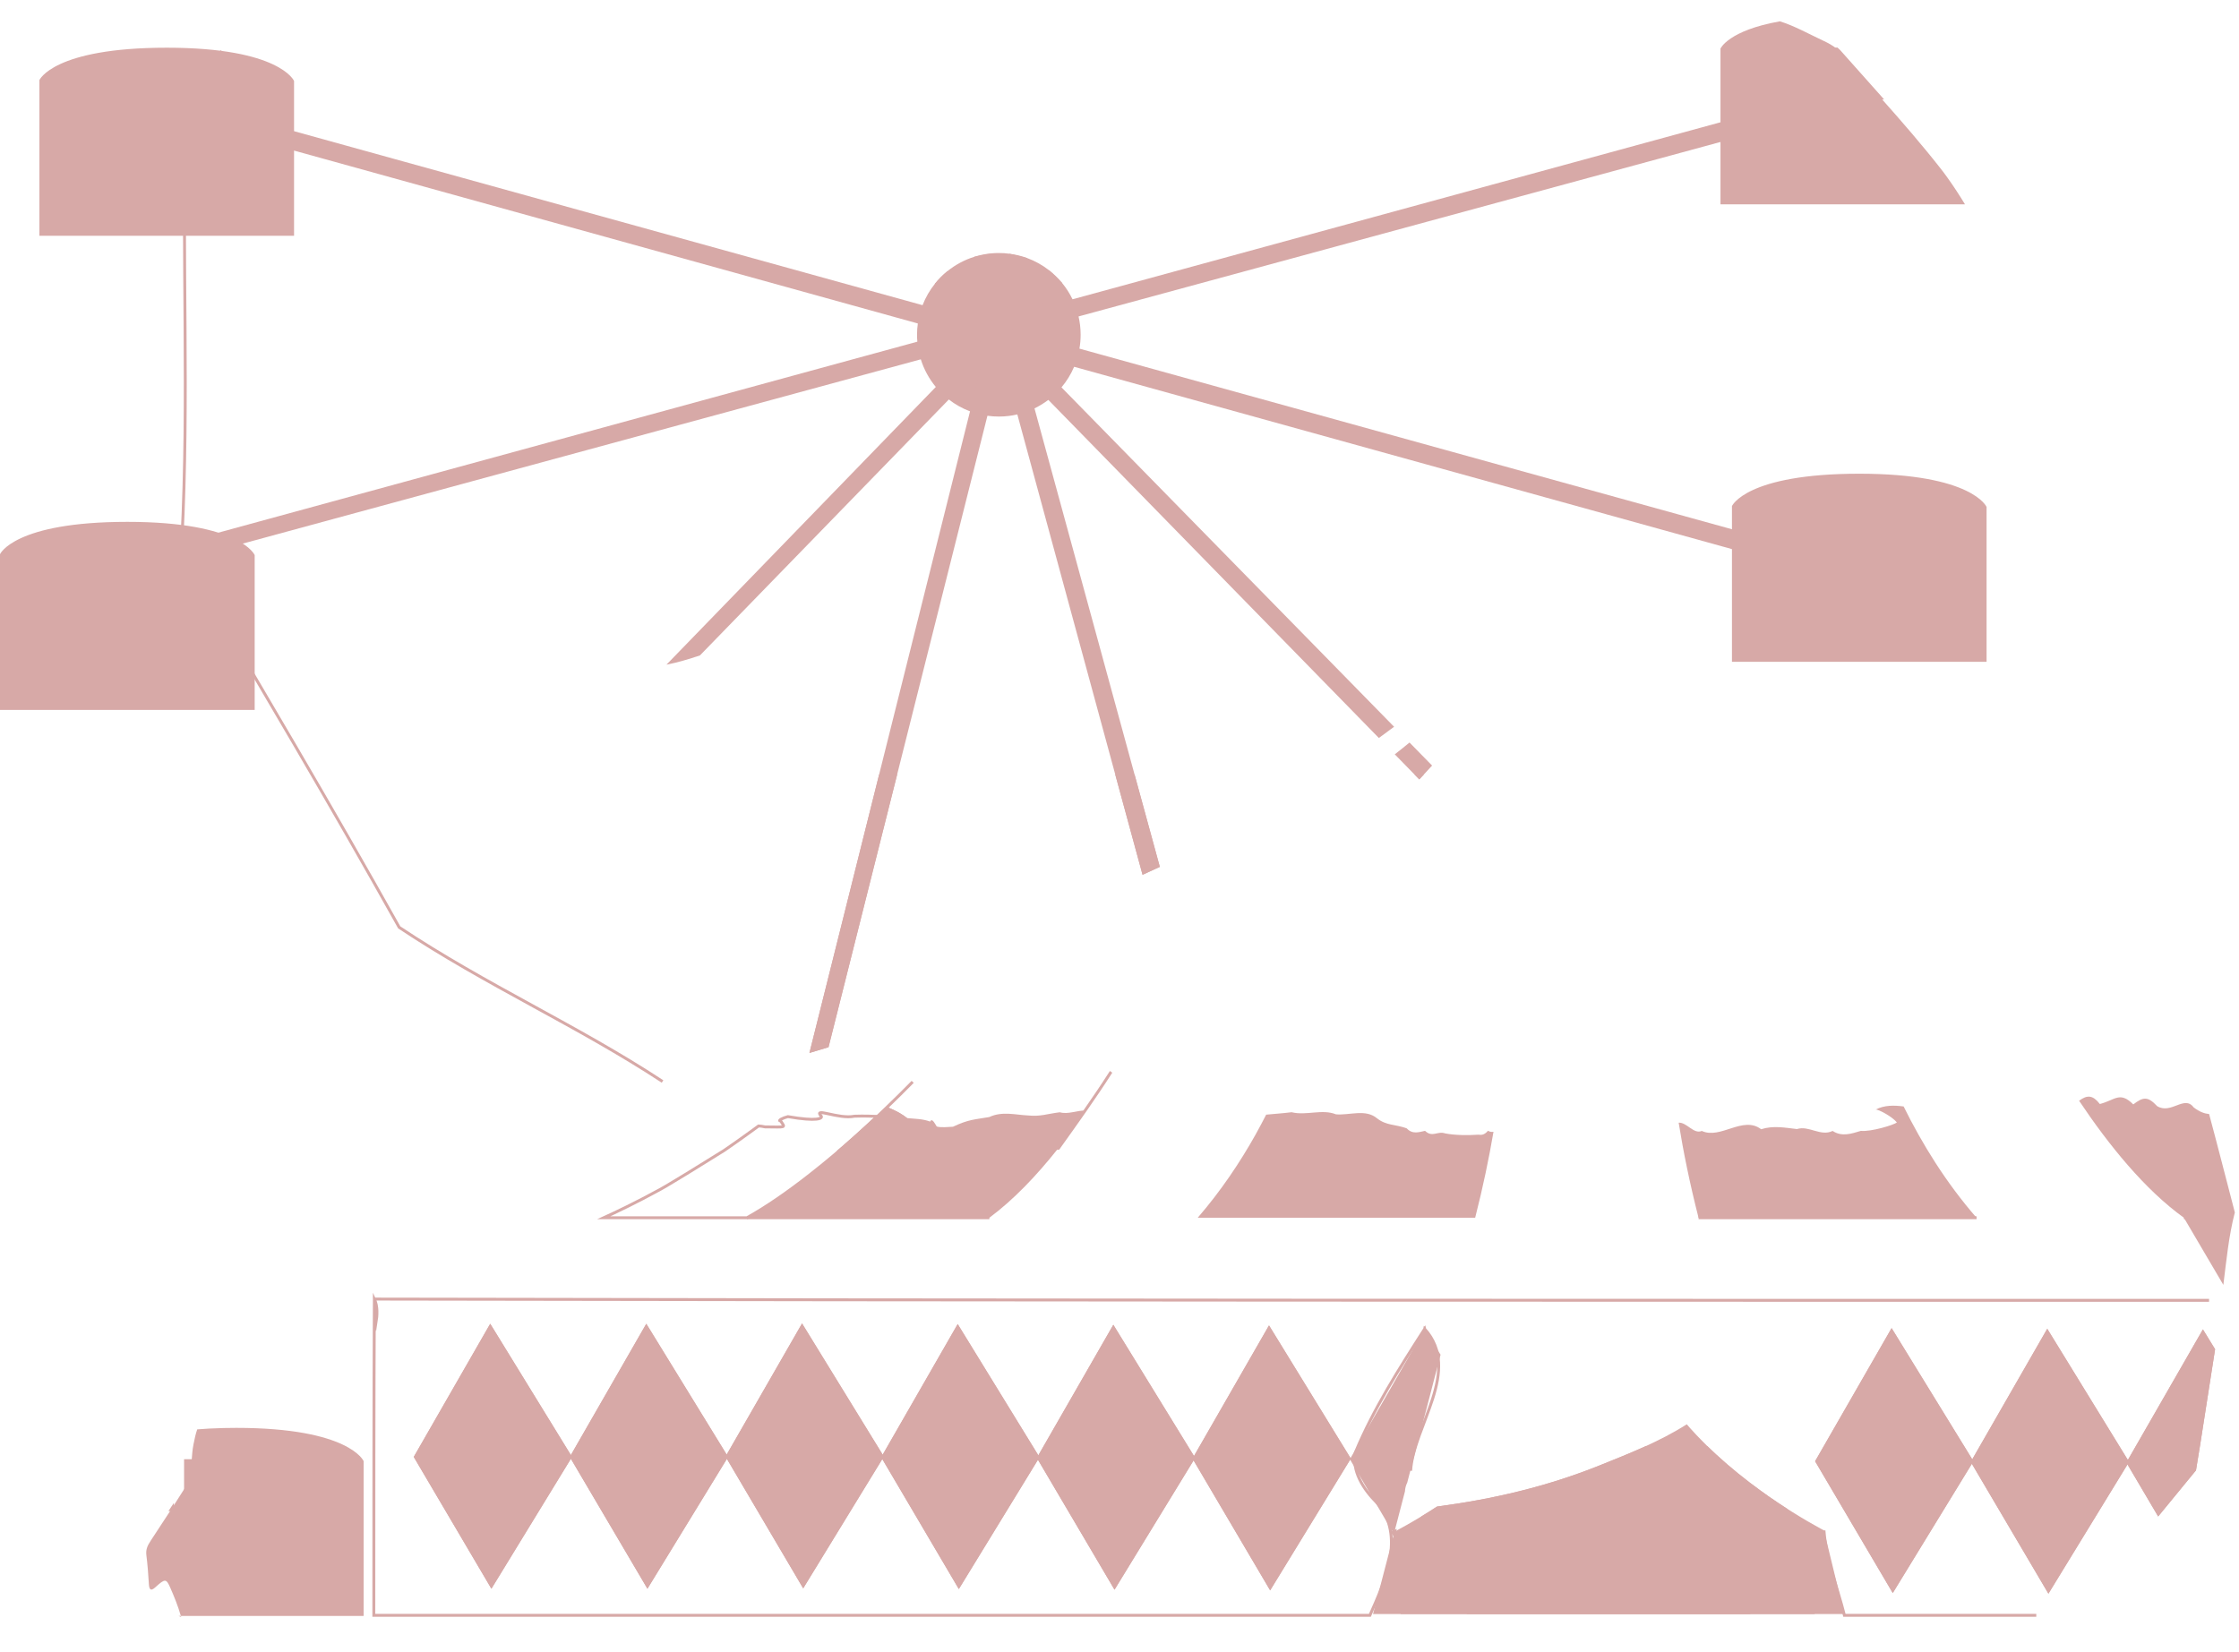 <svg width="103" height="76" viewBox="0 0 103 76" fill="none" xmlns="http://www.w3.org/2000/svg">
<path d="M64.149 70.479L64.123 70.582L64.082 70.514C64.104 70.503 64.126 70.491 64.149 70.479Z" stroke="#D7A9A7" stroke-width="0.134" stroke-miterlimit="10"/>
<path d="M83.908 70.421C83.855 70.393 83.798 70.363 83.74 70.329C83.391 70.138 82.96 69.891 82.477 69.588C82.397 69.538 82.315 69.486 82.232 69.433C82.218 69.425 82.205 69.416 82.192 69.408C82.065 69.326 81.937 69.241 81.805 69.155C81.66 69.058 81.512 68.958 81.36 68.852C81.23 68.76 81.097 68.665 80.962 68.567C80.304 68.09 79.612 67.539 78.941 66.919C78.886 66.867 78.829 66.816 78.774 66.762C78.698 66.689 78.619 66.614 78.541 66.539C78.443 66.443 78.344 66.344 78.248 66.244C78.176 66.171 78.104 66.096 78.033 66.021C78.006 65.993 77.979 65.964 77.953 65.934C77.891 65.87 77.831 65.803 77.771 65.736C77.711 65.669 77.654 65.603 77.596 65.536C76.356 66.328 74.948 66.882 73.596 67.425C71.163 68.403 68.688 68.98 66.109 69.321C65.859 69.485 65.619 69.635 65.392 69.771C64.898 70.071 64.471 70.308 64.15 70.479L64.123 70.582L63.163 74.266H84.841L83.908 70.421Z" fill="#D7A9A7"/>
<path d="M40.582 67.021L36.951 72.955L33.455 67.021L36.899 61.027L40.582 67.021Z" fill="#D7A9A7"/>
<path d="M47.742 67.052L44.111 72.987L40.617 67.052L44.059 61.056L47.742 67.052Z" fill="#D7A9A7"/>
<path d="M54.902 67.082L51.273 73.017L47.777 67.082L51.219 61.088L54.902 67.082Z" fill="#D7A9A7"/>
<path d="M62.063 67.114L58.432 73.048L54.937 67.114L58.381 61.118L62.063 67.114Z" fill="#D7A9A7"/>
<path d="M90.705 67.236L87.074 73.17L83.578 67.236L87.022 61.242L90.705 67.236Z" fill="#D7A9A7"/>
<path d="M97.864 67.267L94.235 73.2L90.739 67.267L94.182 61.272L97.864 67.267Z" fill="#D7A9A7"/>
<path d="M100.958 67.627C101.027 67.226 101.092 66.824 101.155 66.419C101.38 64.978 101.605 63.537 101.83 62.096L101.342 61.301L97.897 67.297L99.29 69.661C99.845 68.982 100.402 68.305 100.958 67.627Z" fill="#D7A9A7"/>
<path d="M33.417 67.037L29.786 72.972L26.29 67.037L29.734 61.042L33.417 67.037Z" fill="#D7A9A7"/>
<path d="M26.237 67.037L22.608 72.972L19.112 67.037L22.554 61.042L26.237 67.037Z" fill="#D7A9A7"/>
<path d="M64.737 68.219L66.27 62.336L65.541 61.148L65.511 61.202L62.098 67.144L63.774 69.992L64.083 70.515C64.104 70.503 64.126 70.491 64.149 70.48L64.632 68.622C64.639 68.484 64.674 68.346 64.737 68.219Z" fill="#D7A9A7"/>
<path d="M82.231 69.435V69.433C82.218 69.425 82.205 69.416 82.191 69.408C82.065 69.326 81.936 69.241 81.805 69.155C81.66 69.058 81.511 68.958 81.36 68.852C81.23 68.76 81.097 68.665 80.962 68.567C80.303 68.09 79.612 67.539 78.94 66.919C78.885 66.867 78.829 66.816 78.774 66.762C78.697 66.689 78.619 66.614 78.54 66.539H75.713C75.013 66.857 74.297 67.144 73.595 67.425C71.162 68.403 68.688 68.98 66.107 69.321C65.857 69.483 65.617 69.636 65.392 69.771L64.431 74.266H83.481L82.231 69.435Z" fill="#D7A9A7"/>
<path d="M80.522 74.266H67.475L68.976 68.953H79.042L80.522 74.266Z" fill="#D7A9A7"/>
<path d="M65.88 35.226C65.757 35.361 65.63 35.497 65.504 35.634C65.434 35.711 65.362 35.785 65.29 35.862L65.067 35.634L64.164 34.709C64.394 34.529 64.621 34.349 64.842 34.166L65.88 35.226Z" fill="#D7A9A7"/>
<path d="M51.113 49.318C51.108 49.325 51.104 49.331 51.101 49.338C50.718 49.936 50.321 50.521 49.918 51.101C49.531 51.657 49.138 52.207 48.745 52.757C48.727 52.783 48.708 52.808 48.69 52.835C48.688 52.835 48.685 52.835 48.683 52.835C46.48 52.835 44.278 52.835 42.07 52.853C41.788 52.853 41.505 52.857 41.223 52.86C40.472 52.867 39.722 52.877 38.969 52.888C38.897 52.89 38.824 52.89 38.752 52.892C38.726 52.892 38.699 52.893 38.672 52.893C38.696 52.873 38.719 52.853 38.742 52.833C38.826 52.765 38.901 52.708 38.969 52.66C39.692 52.152 39.632 52.722 38.969 52.862C38.902 52.877 38.831 52.887 38.752 52.892C38.726 52.892 38.699 52.893 38.672 52.893C38.696 52.873 38.719 52.853 38.742 52.833C38.817 52.767 38.894 52.702 38.969 52.635C38.974 52.63 38.979 52.627 38.984 52.622C39.132 52.492 39.281 52.36 39.429 52.227C39.584 52.089 39.737 51.949 39.89 51.807C40.049 51.662 40.205 51.517 40.362 51.371C40.362 51.369 40.362 51.369 40.364 51.369C40.514 51.227 40.663 51.084 40.812 50.941C41.207 50.561 41.6 50.173 41.986 49.78" stroke="#D7A9A7" stroke-width="0.134" stroke-miterlimit="10"/>
<path d="M16.728 67.231V74.355H8.32C8.181 73.876 8.015 73.472 7.84 73.072C7.65 72.635 7.6 72.624 7.155 73.028C6.937 73.228 6.865 73.157 6.848 72.879C6.82 72.435 6.79 71.994 6.735 71.574C6.702 71.319 6.767 71.141 6.932 70.894C7.245 70.421 7.558 69.945 7.868 69.465C7.888 69.433 7.908 69.402 7.93 69.37C8.131 69.055 8.333 68.739 8.535 68.42V67.211H8.816C8.833 66.963 8.851 66.714 8.901 66.459C8.951 66.198 9.004 65.965 9.073 65.77C9.248 65.755 9.431 65.743 9.621 65.733C9.833 65.721 10.053 65.713 10.283 65.708C10.471 65.703 10.667 65.701 10.869 65.701C16.083 65.701 16.728 67.231 16.728 67.231Z" fill="#D7A9A7"/>
<path d="M15.883 67.21H13.628V69.465H15.883V67.21Z" stroke="#D7A9A7" stroke-width="0.134" stroke-miterlimit="10"/>
<path d="M7.93 69.37V69.465H7.868C7.888 69.433 7.908 69.402 7.93 69.37Z" stroke="#D7A9A7" stroke-width="0.134" stroke-miterlimit="10"/>
<path d="M13.044 67.21H8.535V69.465H13.044V67.21Z" stroke="#D7A9A7" stroke-width="0.134" stroke-miterlimit="10"/>
<path d="M42.07 51.827V56.032H34.363C35.256 55.535 36.236 54.859 37.253 54.061C37.626 53.77 38.004 53.461 38.386 53.14C38.481 53.058 38.576 52.977 38.672 52.893C38.696 52.873 38.719 52.853 38.742 52.833C38.817 52.767 38.894 52.702 38.969 52.635C38.974 52.63 38.979 52.627 38.984 52.622C39.132 52.492 39.28 52.36 39.429 52.227C39.584 52.089 39.737 51.949 39.89 51.807C40.049 51.662 40.205 51.517 40.362 51.37V51.369H40.364C40.513 51.227 40.663 51.084 40.812 50.941C41.248 51.112 41.54 51.294 41.73 51.447C42.001 51.665 42.07 51.827 42.07 51.827Z" fill="#D7A9A7"/>
<path d="M41.225 51.807V54.061H38.971V52.635C39.277 52.367 39.586 52.09 39.892 51.807H41.225Z" fill="#D7A9A7"/>
<path d="M33.454 67.021L36.949 72.955L40.58 67.021L36.898 61.027L33.454 67.021Z" stroke="#D7A9A7" stroke-width="0.134" stroke-miterlimit="10"/>
<path d="M19.11 67.037L22.606 72.972L26.235 67.037L22.553 61.042L19.11 67.037Z" stroke="#D7A9A7" stroke-width="0.134" stroke-miterlimit="10"/>
<path d="M26.289 67.037L29.784 72.972L33.415 67.037L29.733 61.042L26.289 67.037Z" stroke="#D7A9A7" stroke-width="0.134" stroke-miterlimit="10"/>
<path d="M100.958 67.627C101.027 67.226 101.092 66.824 101.155 66.419C101.38 64.978 101.605 63.539 101.83 62.098L101.342 61.301L97.897 67.297L99.29 69.661C99.845 68.982 100.402 68.305 100.958 67.627Z" stroke="#D7A9A7" stroke-width="0.134" stroke-miterlimit="10"/>
<path d="M90.703 67.236L87.02 61.242L83.576 67.236L87.072 73.17L90.703 67.236Z" stroke="#D7A9A7" stroke-width="0.134" stroke-miterlimit="10"/>
<path d="M97.862 67.267L94.18 61.272L90.737 67.267L94.233 73.2L97.862 67.267Z" stroke="#D7A9A7" stroke-width="0.134" stroke-miterlimit="10"/>
<path d="M47.775 67.082L51.271 73.017L54.9 67.082L51.217 61.088L47.775 67.082Z" stroke="#D7A9A7" stroke-width="0.134" stroke-miterlimit="10"/>
<path d="M40.615 67.052L44.109 72.987L47.74 67.052L44.058 61.056L40.615 67.052Z" stroke="#D7A9A7" stroke-width="0.134" stroke-miterlimit="10"/>
<path d="M54.935 67.114L58.431 73.048L62.062 67.114L58.379 61.118L54.935 67.114Z" stroke="#D7A9A7" stroke-width="0.134" stroke-miterlimit="10"/>
<path d="M101.622 59.832C73.517 59.832 45.357 59.832 17.222 59.775C17.234 60.144 17.227 60.513 17.296 60.877C17.354 60.525 17.379 60.105 17.222 59.775C17.197 64.663 17.197 69.495 17.197 74.326C32.527 74.326 47.69 74.326 63.019 74.326C63.686 72.827 64.686 70.661 63.353 69.161C62.686 68.495 62.186 67.662 62.353 66.829C63.186 64.83 64.352 62.997 65.539 61.148C65.597 61.393 65.484 61.413 65.539 61.148C67.252 63.071 65.024 65.601 64.892 67.674" stroke="#D7A9A7" stroke-width="0.134" stroke-miterlimit="10"/>
<path d="M83.906 70.421C84.015 71.827 84.514 72.993 84.848 74.326C87.847 74.326 90.68 74.326 93.674 74.326" stroke="#D7A9A7" stroke-width="0.134" stroke-miterlimit="10"/>
<path d="M26.237 67.037L22.608 72.972L19.112 67.037L22.554 61.042L26.237 67.037Z" stroke="#D7A9A7" stroke-width="0.134" stroke-miterlimit="10"/>
<path d="M33.417 67.037L29.786 72.972L26.29 67.037L29.734 61.042L33.417 67.037Z" stroke="#D7A9A7" stroke-width="0.134" stroke-miterlimit="10"/>
<path d="M40.582 67.021L36.951 72.955L33.455 67.021L36.899 61.027L40.582 67.021Z" stroke="#D7A9A7" stroke-width="0.134" stroke-miterlimit="10"/>
<path d="M47.742 67.052L44.111 72.987L40.617 67.052L44.059 61.056L47.742 67.052Z" stroke="#D7A9A7" stroke-width="0.134" stroke-miterlimit="10"/>
<path d="M54.902 67.082L51.273 73.017L47.777 67.082L51.219 61.088L54.902 67.082Z" stroke="#D7A9A7" stroke-width="0.134" stroke-miterlimit="10"/>
<path d="M62.063 67.114L58.432 73.048L54.937 67.114L58.381 61.118L62.063 67.114Z" stroke="#D7A9A7" stroke-width="0.134" stroke-miterlimit="10"/>
<path d="M90.705 67.236L87.074 73.17L83.578 67.236L87.022 61.242L90.705 67.236Z" stroke="#D7A9A7" stroke-width="0.134" stroke-miterlimit="10"/>
<path d="M97.864 67.267L94.235 73.2L90.739 67.267L94.182 61.272L97.864 67.267Z" stroke="#D7A9A7" stroke-width="0.134" stroke-miterlimit="10"/>
<path d="M100.958 67.627C101.027 67.226 101.092 66.824 101.155 66.419C101.38 64.978 101.605 63.537 101.83 62.096L101.342 61.301L97.897 67.297L99.29 69.661C99.845 68.982 100.402 68.305 100.958 67.627Z" stroke="#D7A9A7" stroke-width="0.134" stroke-miterlimit="10"/>
<path d="M64.149 70.479L64.123 70.582L64.082 70.514C64.104 70.503 64.126 70.491 64.149 70.479Z" stroke="#D7A9A7" stroke-width="0.134" stroke-miterlimit="10"/>
<path d="M40.362 51.369C40.205 51.517 40.048 51.662 39.89 51.807C39.737 51.949 39.584 52.088 39.428 52.227C39.28 52.36 39.132 52.492 38.984 52.621C38.979 52.627 38.974 52.63 38.969 52.635C38.894 52.702 38.817 52.767 38.742 52.833C38.719 52.853 38.695 52.873 38.672 52.893C38.575 52.976 38.48 53.058 38.385 53.14C38.004 53.461 37.626 53.769 37.252 54.061C36.236 54.859 35.256 55.535 34.363 56.032H27.776C28.326 55.782 29.231 55.352 30.354 54.739C30.731 54.534 31.175 54.246 31.597 53.999L33.318 52.933C33.577 52.75 33.923 52.518 34.178 52.33L34.633 52.002L34.896 51.81C34.976 51.813 35.075 51.825 35.193 51.852C36.194 51.858 36.129 51.908 35.913 51.58C35.751 51.572 36.026 51.434 36.244 51.38C37.616 51.619 37.844 51.457 37.779 51.359C37.384 50.924 38.575 51.515 39.313 51.36C39.76 51.345 40.077 51.359 40.362 51.369Z" stroke="#D7A9A7" stroke-width="0.134" stroke-miterlimit="10"/>
<path d="M45.515 56.032H42.071H34.365" stroke="#D7A9A7" stroke-width="0.134" stroke-miterlimit="10"/>
<path d="M90.928 56.032H78.139" stroke="#D7A9A7" stroke-width="0.134" stroke-miterlimit="10"/>
<path d="M101.923 57.453C101.67 56.843 101.233 56.022 100.467 56.032" stroke="#D7A9A7" stroke-width="0.134" stroke-miterlimit="10"/>
<path d="M51.101 49.338C50.748 49.913 50.366 50.509 49.959 51.102C49.576 51.66 49.17 52.217 48.745 52.757C48.725 52.783 48.705 52.81 48.683 52.835C48.668 52.855 48.653 52.873 48.638 52.893C47.677 54.101 46.622 55.211 45.514 56.032H34.363C35.256 55.536 36.236 54.859 37.253 54.061C37.626 53.77 38.004 53.462 38.386 53.14C38.481 53.058 38.576 52.977 38.672 52.893C38.696 52.873 38.719 52.853 38.742 52.833C38.817 52.767 38.894 52.702 38.969 52.635C38.974 52.63 38.979 52.627 38.984 52.622C39.132 52.492 39.28 52.36 39.429 52.227C39.584 52.089 39.737 51.949 39.89 51.807C40.049 51.662 40.205 51.517 40.362 51.371V51.369H40.364C40.513 51.227 40.663 51.084 40.812 50.941C41.248 51.112 41.54 51.294 41.73 51.447C42.125 51.487 42.415 51.474 42.788 51.607C42.873 51.441 42.973 51.642 43.093 51.834C43.273 51.895 43.651 51.852 43.839 51.845C44.572 51.499 44.834 51.517 45.509 51.399C46.107 51.119 46.722 51.302 47.312 51.327C47.87 51.381 48.143 51.256 48.753 51.179C49.141 51.289 49.53 51.089 49.918 51.101C50.321 50.521 50.718 49.936 51.101 49.338Z" fill="#D7A9A7"/>
<path d="M68.705 52.077C68.5 53.278 68.227 54.603 67.862 56.032H55.098C56.16 54.804 57.038 53.495 57.773 52.182V52.18C57.937 51.884 58.097 51.586 58.247 51.289C58.636 51.249 58.999 51.231 59.417 51.177C60.089 51.344 60.82 51.016 61.458 51.274C62.083 51.327 62.823 51.014 63.348 51.459C63.789 51.802 64.186 51.725 64.714 51.92C64.984 52.21 65.282 52.089 65.556 52.034C65.895 52.358 66.122 52.027 66.484 52.152C66.925 52.239 67.552 52.245 68.01 52.21C68.105 52.214 68.253 52.265 68.453 52.029C68.537 52.084 68.621 52.092 68.705 52.077Z" fill="#D7A9A7"/>
<path d="M90.926 56.032H78.137C77.729 54.435 77.434 52.969 77.223 51.66C77.588 51.628 77.919 52.205 78.287 52.038C79.15 52.44 80.179 51.32 81.017 51.96C81.575 51.78 82.121 51.89 82.666 51.952C83.211 51.775 83.754 52.308 84.306 52.038C84.733 52.323 85.179 52.161 85.606 52.035C86.069 52.083 87.147 51.758 87.26 51.645C87.032 51.363 86.38 51.027 86.284 51.055C86.697 50.844 87.135 50.855 87.572 50.912C88.428 52.643 89.515 54.409 90.926 56.032Z" fill="#D7A9A7"/>
<path d="M102.809 55.789C102.526 56.87 102.42 58.009 102.28 59.121L100.465 56.032C98.667 54.742 97.001 52.678 95.644 50.649C96.024 50.366 96.279 50.389 96.598 50.799C97.309 50.617 97.514 50.199 98.136 50.817C98.587 50.474 98.8 50.431 99.234 50.897C99.88 51.291 100.485 50.374 100.912 50.952C101.185 51.164 101.421 51.242 101.625 51.261C102.016 52.713 102.408 54.256 102.809 55.789Z" fill="#D7A9A7"/>
<path d="M38.114 48.185C37.821 48.274 37.529 48.362 37.236 48.45L38.531 43.276L40.443 35.634H41.272L39.33 43.351L38.114 48.185Z" fill="#D7A9A7"/>
<path d="M49.918 51.101C50.321 50.521 50.718 49.936 51.101 49.338C50.748 49.913 50.366 50.509 49.96 51.102C49.946 51.101 49.931 51.099 49.918 51.101Z" fill="#D7A9A7"/>
<path d="M53.355 39.887C53.087 40.012 52.822 40.134 52.561 40.252L51.304 35.634H52.192L53.355 39.887Z" fill="#D7A9A7"/>
<path d="M65.067 35.634H65.504C65.434 35.711 65.362 35.785 65.291 35.862L65.067 35.634Z" fill="#D7A9A7"/>
<path d="M49.712 15.405C49.712 15.621 49.694 15.835 49.657 16.041C49.609 16.331 49.526 16.611 49.413 16.876C49.266 17.221 49.069 17.541 48.831 17.824C48.653 18.037 48.45 18.23 48.226 18.4C48.028 18.55 47.815 18.682 47.59 18.79V18.792C47.34 18.912 47.077 19.007 46.8 19.069C46.527 19.133 46.242 19.167 45.948 19.167C45.77 19.167 45.595 19.155 45.424 19.13C45.147 19.092 44.879 19.022 44.624 18.927C44.269 18.794 43.939 18.609 43.646 18.38C43.426 18.21 43.226 18.016 43.049 17.804C42.743 17.433 42.506 17.003 42.359 16.533C42.276 16.273 42.223 16.001 42.201 15.722C42.191 15.617 42.186 15.512 42.186 15.405C42.186 15.228 42.198 15.053 42.223 14.883C42.263 14.59 42.338 14.309 42.441 14.042C42.579 13.684 42.771 13.354 43.006 13.059C43.179 12.844 43.374 12.648 43.587 12.475C43.951 12.181 44.37 11.955 44.827 11.813C45.087 11.731 45.359 11.677 45.639 11.656V11.655C45.74 11.646 45.843 11.642 45.948 11.642C46.115 11.642 46.278 11.652 46.438 11.675C46.72 11.71 46.992 11.778 47.25 11.873C47.616 12.008 47.956 12.198 48.258 12.434C48.48 12.606 48.681 12.801 48.858 13.018C49.046 13.248 49.209 13.501 49.339 13.771C49.459 14.021 49.554 14.284 49.616 14.56C49.679 14.832 49.712 15.115 49.712 15.405Z" fill="#D7A9A7"/>
<path d="M83.444 5.361V5.364L49.618 14.56L46.942 15.288H46.94L46.653 15.365L46.552 15.393L46.472 15.415L46.352 15.448L45.853 15.583L45.555 15.665L45.434 15.698L45.297 15.735L44.972 15.823L42.361 16.533L8.606 25.709L8.456 25.449V24.943L42.203 15.721L43.736 15.303H43.737L44.892 14.987L45.375 14.855H45.377L45.637 14.783L45.664 14.777V14.775L45.807 14.737L46.105 14.655L46.435 14.565L46.585 14.524L47.69 14.222L49.341 13.771L82.991 4.576L83.009 4.608L83.084 4.738L83.444 5.361Z" fill="#D7A9A7"/>
<path d="M83.443 25.396V25.45L83.379 25.561H83.378V25.563L83.015 26.191L80.743 25.561L80.335 25.448L79.67 25.265L73.879 23.659L49.413 16.877L47.338 16.302L46.873 16.174L46.214 15.99L46.022 15.937L45.942 15.915L45.744 15.86L45.414 15.769L45.295 15.735L45.107 15.684L43.736 15.304H43.734L42.223 14.884L18.006 8.17L13.527 6.929L9.843 5.908L8.455 5.523V5.361L8.818 4.731L9.843 5.015L10.426 5.176L12.68 5.801L13.527 6.036L18.159 7.319L42.441 14.043L44.534 14.622L45.374 14.856H45.376L45.626 14.924L45.677 14.939L45.797 14.972L46.124 15.062L46.427 15.146L46.605 15.195H46.607L46.714 15.226L46.938 15.289H46.94L49.658 16.042L74.33 22.874L79.67 24.352L80.335 24.537L82.59 25.16L83.193 25.326L83.443 25.396Z" fill="#D7A9A7"/>
<path d="M48.26 12.435L46.709 14.034L46.382 14.371L46.106 14.656L45.917 14.851L45.799 14.972L45.712 15.06L45.552 15.227L45.551 15.229L45.341 15.445L45.109 15.684L44.972 15.824L43.051 17.804L30.658 30.584C31.174 30.484 31.689 30.329 32.199 30.158L43.648 18.383L45.149 16.838L45.922 16.044L45.966 15.997L46.024 15.938L46.3 15.655L46.302 15.654L46.501 15.447L46.552 15.395L46.637 15.307L46.715 15.227L47.69 14.224L48.86 13.02L48.26 12.435Z" fill="#D7A9A7"/>
<path d="M64.132 33.441C63.899 33.616 63.664 33.788 63.431 33.957L48.226 18.4L47.193 17.343L46.143 16.27L45.998 16.12L45.92 16.041L45.743 15.86L45.554 15.665L45.464 15.573L45.339 15.445L44.89 14.987L44.534 14.622L43.006 13.059C43.179 12.844 43.374 12.648 43.587 12.475L45.552 14.479L45.699 14.629L45.805 14.737L45.915 14.85L46.123 15.062L46.382 15.325L46.47 15.415L46.498 15.445L46.742 15.693L47.338 16.301L48.831 17.824L64.132 33.441Z" fill="#D7A9A7"/>
<path d="M47.25 11.875L46.707 14.034L46.584 14.524L46.507 14.83V14.832L46.427 15.145L46.382 15.325L46.35 15.448L46.3 15.652L46.299 15.653L46.214 15.99L46.144 16.27L46.094 16.47L45.424 19.13V19.132L41.272 35.633L39.33 43.35L38.114 48.185C37.821 48.273 37.529 48.362 37.236 48.45L38.531 43.275L40.443 35.633L44.624 18.927L45.147 16.836L45.414 15.768L45.432 15.698L45.464 15.573L45.549 15.228L45.55 15.227L45.625 14.924L45.649 14.834V14.832L45.662 14.777V14.775L45.699 14.629L46.059 13.193L46.439 11.677L47.25 11.875Z" fill="#D7A9A7"/>
<path d="M53.355 39.887C53.087 40.012 52.822 40.134 52.56 40.252L51.304 35.634L46.8 19.07V19.069L46.093 16.47L45.998 16.12L45.964 15.995L45.942 15.915L45.852 15.584L45.71 15.06L45.677 14.939L45.649 14.834V14.832L45.635 14.784L45.552 14.479L44.827 11.815V11.813L45.62 11.659L45.639 11.655V11.657L46.059 13.193L46.38 14.371L46.433 14.566L46.507 14.831V14.832L46.605 15.195H46.607L46.635 15.305L46.652 15.365L46.742 15.694L46.873 16.173L47.193 17.343L47.59 18.791V18.792L52.192 35.634L53.355 39.887Z" fill="#D7A9A7"/>
<path d="M30.479 49.763C26.53 47.17 22.365 45.338 18.366 42.672C15.2 37.008 12.034 31.677 8.701 26.012C8.535 25.679 8.368 25.18 8.368 24.846C8.701 18.349 8.368 11.852 8.535 5.354C9.035 4.355 9.701 3.355 10.198 2.344" stroke="#D7A9A7" stroke-width="0.134" stroke-miterlimit="10"/>
<path d="M1.811 10.85H13.527V3.725C13.527 3.725 12.882 2.195 7.67 2.195C2.458 2.195 1.813 3.685 1.813 3.685V10.85H1.811Z" fill="#D7A9A7"/>
<path d="M12.682 3.705H10.427V5.959H12.682V3.705Z" stroke="#D7A9A7" stroke-width="0.134" stroke-miterlimit="10"/>
<path d="M4.731 3.705H2.476V5.959H4.731V3.705Z" stroke="#D7A9A7" stroke-width="0.134" stroke-miterlimit="10"/>
<path d="M9.842 3.705H5.333V5.959H9.842V3.705Z" stroke="#D7A9A7" stroke-width="0.134" stroke-miterlimit="10"/>
<path d="M0 32.666H11.716V25.541C11.716 25.541 11.071 24.012 5.859 24.012C0.647 24.012 0 25.501 0 25.501V32.666Z" fill="#D7A9A7"/>
<path d="M10.869 25.521H8.615V27.775H10.869V25.521Z" stroke="#D7A9A7" stroke-width="0.134" stroke-miterlimit="10"/>
<path d="M2.919 25.521H0.665V27.775H2.919V25.521Z" stroke="#D7A9A7" stroke-width="0.134" stroke-miterlimit="10"/>
<path d="M8.031 25.521H3.522V27.775H8.031V25.521Z" stroke="#D7A9A7" stroke-width="0.134" stroke-miterlimit="10"/>
<path d="M79.672 30.452H91.388V23.327C91.388 23.327 90.743 21.797 85.531 21.797C80.319 21.797 79.674 23.287 79.674 23.287V30.452H79.672Z" fill="#D7A9A7"/>
<path d="M90.542 23.307H88.287V25.561H90.542V23.307Z" stroke="#D7A9A7" stroke-width="0.134" stroke-miterlimit="10"/>
<path d="M82.589 23.307H80.335V25.561H82.589V23.307Z" stroke="#D7A9A7" stroke-width="0.134" stroke-miterlimit="10"/>
<path d="M87.703 23.307H83.194V25.561H87.703V23.307Z" stroke="#D7A9A7" stroke-width="0.134" stroke-miterlimit="10"/>
<path d="M90.394 9.401H79.147V2.235C79.147 2.235 79.509 1.401 81.881 0.981C82.561 1.196 83.201 1.557 83.853 1.862C84.079 1.969 84.321 2.091 84.506 2.255C84.542 2.287 84.577 2.32 84.609 2.357C85.246 3.077 85.889 3.79 86.527 4.51C87.473 5.574 88.408 6.65 89.286 7.77C89.388 7.898 89.484 8.03 89.581 8.165C89.869 8.565 90.138 8.979 90.394 9.401Z" fill="#D7A9A7"/>
<path d="M82.067 2.256H79.812V4.51H82.067V2.256Z" stroke="#D7A9A7" stroke-width="0.134" stroke-miterlimit="10"/>
<path d="M86.527 4.51H82.67V2.256H84.506C84.543 2.287 84.578 2.321 84.609 2.357C85.246 3.077 85.889 3.79 86.527 4.51Z" stroke="#D7A9A7" stroke-width="0.134" stroke-miterlimit="10"/>
<path d="M8.32 74.355C8.325 74.37 8.328 74.385 8.333 74.401L8.211 74.355H8.32Z" fill="#D7A9A7"/>
<path d="M8.535 67.211H8.816C8.801 67.406 8.788 67.6 8.76 67.8C8.731 67.989 8.643 68.247 8.543 68.407C8.54 68.412 8.538 68.415 8.535 68.42V67.211Z" fill="#D7A9A7"/>
</svg>
